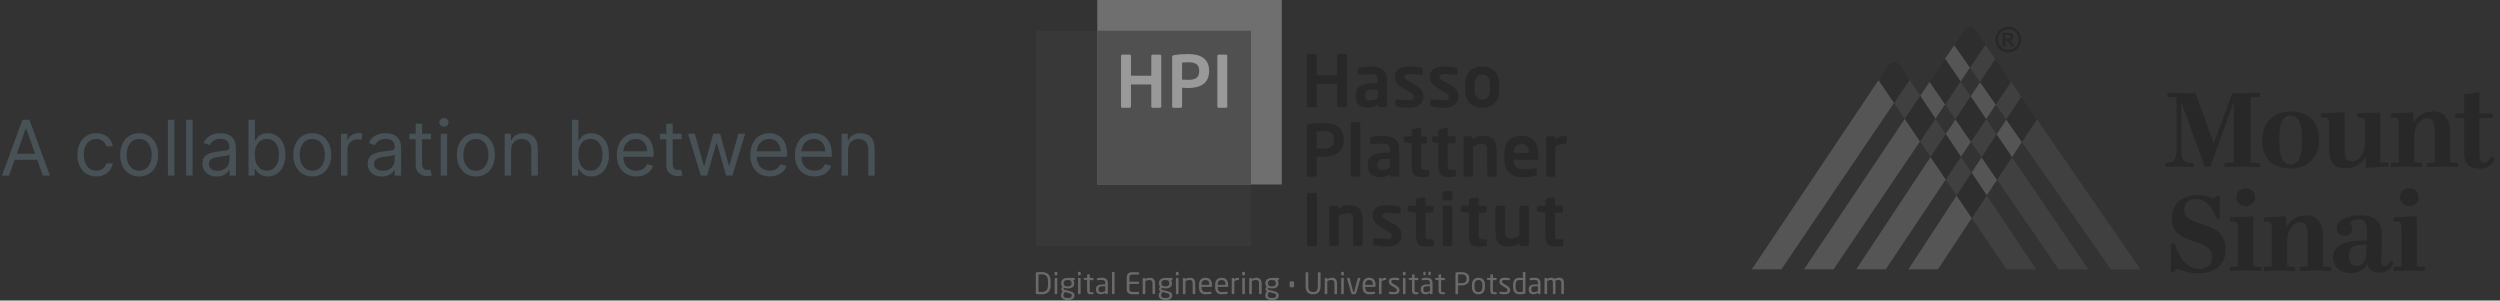 <svg width="391" height="47" viewBox="0 0 391 47" fill="none" xmlns="http://www.w3.org/2000/svg">
<rect x="0" y="0" width="391" height="47" fill="#333333" stroke="none"/>
<g clip-path="url(#clip0)">
<path d="M1.415 27.46L2.293 24.988H5.821L6.699 27.46H7.807L4.602 18.733H3.511L0.307 27.46H1.415ZM2.625 24.051L4.023 20.113H4.091L5.489 24.051H2.625ZM15.064 27.596C16.513 27.596 17.467 26.71 17.638 25.551H16.632C16.445 26.267 15.848 26.693 15.064 26.693C13.871 26.693 13.104 25.704 13.104 24.187C13.104 22.704 13.888 21.733 15.064 21.733C15.95 21.733 16.479 22.278 16.632 22.875H17.638C17.467 21.648 16.428 20.829 15.047 20.829C13.274 20.829 12.098 22.227 12.098 24.221C12.098 26.182 13.223 27.596 15.064 27.596ZM21.767 27.596C23.54 27.596 24.733 26.25 24.733 24.221C24.733 22.176 23.54 20.829 21.767 20.829C19.994 20.829 18.801 22.176 18.801 24.221C18.801 26.25 19.994 27.596 21.767 27.596ZM21.767 26.693C20.421 26.693 19.807 25.534 19.807 24.221C19.807 22.909 20.421 21.733 21.767 21.733C23.114 21.733 23.727 22.909 23.727 24.221C23.727 25.534 23.114 26.693 21.767 26.693ZM27.274 18.733H26.268V27.46H27.274V18.733ZM30.121 18.733H29.116V27.46H30.121V18.733ZM33.89 27.613C35.032 27.613 35.628 27 35.833 26.574H35.884V27.46H36.89V23.148C36.89 21.068 35.304 20.829 34.469 20.829C33.48 20.829 32.355 21.17 31.844 22.363L32.799 22.704C33.02 22.227 33.544 21.716 34.503 21.716C35.428 21.716 35.884 22.206 35.884 23.045V23.079C35.884 23.565 35.39 23.523 34.196 23.676C32.982 23.834 31.657 24.102 31.657 25.602C31.657 26.88 32.645 27.613 33.89 27.613ZM34.043 26.71C33.242 26.71 32.662 26.352 32.662 25.653C32.662 24.886 33.361 24.648 34.145 24.545C34.571 24.494 35.713 24.375 35.884 24.17V25.091C35.884 25.909 35.236 26.71 34.043 26.71ZM38.861 27.46H39.833V26.454H39.952C40.174 26.812 40.6 27.596 41.861 27.596C43.498 27.596 44.64 26.284 44.64 24.204C44.64 22.142 43.498 20.829 41.844 20.829C40.566 20.829 40.174 21.613 39.952 21.954H39.867V18.733H38.861V27.46ZM39.85 24.187C39.85 22.721 40.498 21.733 41.725 21.733C43.004 21.733 43.634 22.807 43.634 24.187C43.634 25.585 42.986 26.693 41.725 26.693C40.515 26.693 39.85 25.67 39.85 24.187ZM48.837 27.596C50.61 27.596 51.803 26.25 51.803 24.221C51.803 22.176 50.61 20.829 48.837 20.829C47.065 20.829 45.871 22.176 45.871 24.221C45.871 26.25 47.065 27.596 48.837 27.596ZM48.837 26.693C47.491 26.693 46.877 25.534 46.877 24.221C46.877 22.909 47.491 21.733 48.837 21.733C50.184 21.733 50.798 22.909 50.798 24.221C50.798 25.534 50.184 26.693 48.837 26.693ZM53.338 27.46H54.344V23.318C54.344 22.432 55.043 21.784 55.998 21.784C56.266 21.784 56.543 21.835 56.611 21.852V20.829C56.496 20.821 56.232 20.812 56.083 20.812C55.299 20.812 54.617 21.255 54.378 21.903H54.31V20.915H53.338V27.46ZM59.729 27.613C60.871 27.613 61.468 27 61.673 26.574H61.724V27.46H62.729V23.148C62.729 21.068 61.144 20.829 60.309 20.829C59.32 20.829 58.195 21.17 57.684 22.363L58.639 22.704C58.86 22.227 59.384 21.716 60.343 21.716C61.268 21.716 61.724 22.206 61.724 23.045V23.079C61.724 23.565 61.229 23.523 60.036 23.676C58.822 23.834 57.496 24.102 57.496 25.602C57.496 26.88 58.485 27.613 59.729 27.613ZM59.883 26.71C59.082 26.71 58.502 26.352 58.502 25.653C58.502 24.886 59.201 24.648 59.985 24.545C60.411 24.494 61.553 24.375 61.724 24.17V25.091C61.724 25.909 61.076 26.71 59.883 26.71ZM67.412 20.915H66.014V19.346H65.008V20.915H64.019V21.767H65.008V25.858C65.008 27 65.929 27.545 66.781 27.545C67.156 27.545 67.394 27.477 67.531 27.426L67.326 26.523C67.241 26.54 67.105 26.574 66.883 26.574C66.44 26.574 66.014 26.437 66.014 25.585V21.767H67.412V20.915ZM68.924 27.46H69.93V20.915H68.924V27.46ZM69.436 19.824C69.828 19.824 70.152 19.517 70.152 19.142C70.152 18.767 69.828 18.46 69.436 18.46C69.044 18.46 68.72 18.767 68.72 19.142C68.72 19.517 69.044 19.824 69.436 19.824ZM74.431 27.596C76.204 27.596 77.397 26.25 77.397 24.221C77.397 22.176 76.204 20.829 74.431 20.829C72.658 20.829 71.465 22.176 71.465 24.221C71.465 26.25 72.658 27.596 74.431 27.596ZM74.431 26.693C73.085 26.693 72.471 25.534 72.471 24.221C72.471 22.909 73.085 21.733 74.431 21.733C75.778 21.733 76.391 22.909 76.391 24.221C76.391 25.534 75.778 26.693 74.431 26.693ZM79.938 23.523C79.938 22.38 80.645 21.733 81.608 21.733C82.541 21.733 83.108 22.342 83.108 23.369V27.46H84.114V23.301C84.114 21.63 83.223 20.829 81.898 20.829C80.909 20.829 80.296 21.273 79.989 21.937H79.904V20.915H78.932V27.46H79.938V23.523ZM89.463 27.46H90.435V26.454H90.554C90.776 26.812 91.202 27.596 92.463 27.596C94.099 27.596 95.242 26.284 95.242 24.204C95.242 22.142 94.099 20.829 92.446 20.829C91.168 20.829 90.776 21.613 90.554 21.954H90.469V18.733H89.463V27.46ZM90.452 24.187C90.452 22.721 91.099 21.733 92.327 21.733C93.605 21.733 94.236 22.807 94.236 24.187C94.236 25.585 93.588 26.693 92.327 26.693C91.117 26.693 90.452 25.67 90.452 24.187ZM99.524 27.596C100.854 27.596 101.825 26.932 102.132 25.943L101.161 25.67C100.905 26.352 100.312 26.693 99.524 26.693C98.344 26.693 97.53 25.93 97.483 24.528H102.234V24.102C102.234 21.665 100.786 20.829 99.422 20.829C97.649 20.829 96.473 22.227 96.473 24.238C96.473 26.25 97.632 27.596 99.524 27.596ZM97.483 23.659C97.551 22.64 98.271 21.733 99.422 21.733C100.513 21.733 101.212 22.551 101.212 23.659H97.483ZM106.611 20.915H105.213V19.346H104.207V20.915H103.219V21.767H104.207V25.858C104.207 27 105.128 27.545 105.98 27.545C106.355 27.545 106.594 27.477 106.73 27.426L106.526 26.523C106.44 26.54 106.304 26.574 106.082 26.574C105.639 26.574 105.213 26.437 105.213 25.585V21.767H106.611V20.915ZM109.607 27.46H110.595L112.027 22.432H112.129L113.561 27.46H114.55L116.544 20.915H115.487L114.072 25.909H114.004L112.624 20.915H111.55L110.152 25.926H110.084L108.669 20.915H107.612L109.607 27.46ZM120.395 27.596C121.725 27.596 122.696 26.932 123.003 25.943L122.032 25.67C121.776 26.352 121.184 26.693 120.395 26.693C119.215 26.693 118.401 25.93 118.354 24.528H123.105V24.102C123.105 21.665 121.657 20.829 120.293 20.829C118.52 20.829 117.344 22.227 117.344 24.238C117.344 26.25 118.503 27.596 120.395 27.596ZM118.354 23.659C118.422 22.64 119.142 21.733 120.293 21.733C121.384 21.733 122.083 22.551 122.083 23.659H118.354ZM127.38 27.596C128.709 27.596 129.681 26.932 129.988 25.943L129.016 25.67C128.76 26.352 128.168 26.693 127.38 26.693C126.199 26.693 125.385 25.93 125.338 24.528H130.09V24.102C130.09 21.665 128.641 20.829 127.277 20.829C125.505 20.829 124.328 22.227 124.328 24.238C124.328 26.25 125.488 27.596 127.38 27.596ZM125.338 23.659C125.407 22.64 126.127 21.733 127.277 21.733C128.368 21.733 129.067 22.551 129.067 23.659H125.338ZM132.625 23.523C132.625 22.38 133.333 21.733 134.296 21.733C135.229 21.733 135.796 22.342 135.796 23.369V27.46H136.801V23.301C136.801 21.63 135.911 20.829 134.586 20.829C133.597 20.829 132.983 21.273 132.676 21.937H132.591V20.915H131.62V27.46H132.625V23.523Z" fill="#475156"/>
<g opacity="0.5">
<path d="M204.61 16.773H205.72C205.839 16.773 205.943 16.673 205.943 16.55V13.125H209.121V16.55C209.121 16.673 209.221 16.773 209.345 16.773H210.454C210.577 16.773 210.678 16.673 210.678 16.55V8.668C210.678 8.544 210.577 8.452 210.454 8.452H209.345C209.221 8.452 209.121 8.541 209.121 8.668V11.757H205.943V8.668C205.943 8.544 205.843 8.452 205.72 8.452H204.61C204.487 8.452 204.387 8.541 204.387 8.668V16.55C204.387 16.669 204.487 16.773 204.61 16.773ZM213.948 16.862C214.484 16.862 215.011 16.684 215.528 16.369V16.55C215.528 16.673 215.628 16.773 215.751 16.773H216.703C216.826 16.773 216.926 16.673 216.926 16.55V12.52C216.926 11.087 216.051 10.382 214.46 10.382C213.69 10.382 213.039 10.471 212.592 10.563C212.446 10.598 212.38 10.675 212.38 10.798V11.515C212.38 11.673 212.469 11.703 212.581 11.703H212.638C213.008 11.657 213.748 11.615 214.464 11.615C215.123 11.615 215.451 11.796 215.451 12.524V13.017H214.746C212.796 13.017 212.01 13.676 212.01 14.955V15.001C212.01 16.503 213.02 16.862 213.948 16.862ZM213.501 14.947C213.501 14.319 213.725 13.995 214.746 13.995H215.451V15.375C215.127 15.556 214.711 15.687 214.31 15.687C213.752 15.687 213.501 15.54 213.501 14.993V14.947ZM219.099 13.602L220.632 14.543C220.99 14.766 221.125 14.901 221.125 15.113C221.125 15.417 221.025 15.652 220.331 15.652C219.996 15.652 218.987 15.598 218.451 15.529H218.405C218.294 15.529 218.216 15.617 218.216 15.706V16.38C218.216 16.515 218.294 16.604 218.428 16.638C219.052 16.808 219.996 16.862 220.432 16.862C221.899 16.862 222.627 16.091 222.627 15.117C222.627 14.546 222.493 13.984 221.553 13.414L220.085 12.516C219.804 12.347 219.638 12.235 219.638 12.058C219.638 11.711 219.873 11.588 220.412 11.588C221.052 11.588 221.945 11.676 222.258 11.723H222.304C222.415 11.723 222.481 11.646 222.481 11.511V10.864C222.481 10.729 222.415 10.64 222.281 10.605C221.711 10.482 221.194 10.382 220.285 10.382C218.864 10.382 218.159 10.941 218.159 12.062C218.159 12.709 218.548 13.267 219.099 13.602ZM227.027 13.414L225.559 12.516C225.278 12.347 225.112 12.235 225.112 12.058C225.112 11.711 225.347 11.588 225.886 11.588C226.526 11.588 227.42 11.676 227.732 11.723H227.778C227.89 11.723 227.959 11.646 227.959 11.511V10.864C227.959 10.729 227.89 10.64 227.755 10.605C227.185 10.482 226.668 10.382 225.763 10.382C224.342 10.382 223.637 10.941 223.637 12.062C223.637 12.713 224.026 13.271 224.577 13.606L226.11 14.546C226.468 14.77 226.599 14.905 226.599 15.117C226.599 15.421 226.499 15.656 225.805 15.656C225.466 15.656 224.461 15.602 223.926 15.533H223.879C223.768 15.533 223.691 15.621 223.691 15.71V16.384C223.691 16.519 223.768 16.607 223.902 16.642C224.527 16.811 225.47 16.865 225.906 16.865C227.373 16.865 228.101 16.095 228.101 15.12C228.101 14.543 227.967 13.984 227.027 13.414ZM231.819 16.862C233.576 16.862 234.492 15.675 234.492 14.072V13.167C234.492 11.565 233.576 10.378 231.819 10.378C230.062 10.378 229.145 11.565 229.145 13.167V14.072C229.142 15.675 230.058 16.862 231.819 16.862ZM230.621 13.167C230.621 12.25 231.033 11.653 231.819 11.653C232.601 11.653 233.017 12.246 233.017 13.167V14.072C233.017 14.993 232.601 15.586 231.819 15.586C231.033 15.586 230.621 14.993 230.621 14.072V13.167ZM210.165 21.908V21.808C210.165 19.828 208.663 19.223 206.941 19.223C206.124 19.223 205.331 19.281 204.745 19.369C204.522 19.404 204.387 19.481 204.387 19.705V27.409C204.387 27.532 204.487 27.633 204.61 27.633H205.731C205.854 27.633 205.943 27.532 205.943 27.409V24.485C206.201 24.497 206.648 24.532 206.941 24.532C208.663 24.528 210.165 23.888 210.165 21.908ZM208.62 21.908C208.62 22.806 208.15 23.253 206.941 23.253C206.752 23.253 206.124 23.229 205.943 23.218V20.552C206.147 20.529 206.702 20.506 206.941 20.506C208.058 20.506 208.62 20.864 208.62 21.804V21.908ZM211.487 27.629H212.527C212.65 27.629 212.739 27.517 212.739 27.394V19.331C212.739 19.208 212.65 19.108 212.527 19.108H211.487C211.363 19.108 211.263 19.208 211.263 19.331V27.394C211.259 27.517 211.363 27.629 211.487 27.629ZM217.454 27.224V27.405C217.454 27.529 217.554 27.629 217.677 27.629H218.629C218.752 27.629 218.852 27.529 218.852 27.405V23.376C218.852 21.943 217.978 21.238 216.387 21.238C215.612 21.238 214.965 21.326 214.518 21.419C214.372 21.453 214.306 21.531 214.306 21.654V22.37C214.306 22.524 214.395 22.559 214.507 22.559H214.564C214.934 22.513 215.674 22.471 216.39 22.471C217.049 22.471 217.377 22.652 217.377 23.38V23.869H216.672C214.722 23.869 213.94 24.532 213.94 25.807V25.853C213.94 27.363 214.95 27.721 215.878 27.721C216.41 27.717 216.938 27.54 217.454 27.224ZM215.427 25.849V25.803C215.427 25.175 215.651 24.851 216.672 24.851H217.377V26.23C217.053 26.408 216.637 26.542 216.233 26.542C215.674 26.542 215.427 26.396 215.427 25.849ZM220.801 25.938C220.801 27.436 221.318 27.717 222.581 27.717C222.828 27.717 223.07 27.683 223.344 27.64C223.49 27.617 223.556 27.552 223.556 27.436V26.731C223.556 26.619 223.467 26.562 223.321 26.562H222.728C222.323 26.562 222.288 26.492 222.288 25.938V22.421H222.974C223.097 22.421 223.197 22.32 223.197 22.197V21.538C223.197 21.415 223.097 21.315 222.974 21.315H222.288V20.163C222.288 20.051 222.211 19.994 222.111 19.994H222.065L221.025 20.175C220.902 20.198 220.801 20.275 220.801 20.398V21.315H219.75C219.626 21.315 219.526 21.415 219.526 21.538V22.043C219.526 22.166 219.626 22.247 219.75 22.266L220.801 22.421V25.938ZM227.462 26.566H226.869C226.464 26.566 226.43 26.496 226.43 25.942V22.424H227.439C227.562 22.424 227.662 22.324 227.662 22.201V21.542C227.662 21.419 227.562 21.319 227.439 21.319H226.43V20.167C226.43 20.055 226.353 19.997 226.249 19.997H226.206L225.166 20.178C225.043 20.201 224.943 20.279 224.943 20.402V21.319H224.214C224.091 21.319 223.991 21.419 223.991 21.542V22.047C223.991 22.17 224.091 22.251 224.214 22.27L224.943 22.424V25.942C224.943 27.44 225.459 27.721 226.722 27.721C226.969 27.721 227.215 27.687 227.485 27.644C227.631 27.621 227.701 27.556 227.701 27.44V26.735C227.697 26.623 227.608 26.566 227.462 26.566ZM234.08 27.394V23.742C234.08 22.32 233.757 21.234 232.143 21.234C231.403 21.234 230.975 21.357 230.328 21.773V21.538C230.328 21.415 230.228 21.315 230.105 21.315H229.13C229.007 21.315 228.907 21.415 228.907 21.538V27.394C228.907 27.517 229.007 27.629 229.13 27.629H230.159C230.282 27.629 230.382 27.517 230.382 27.394V22.894C230.852 22.648 231.268 22.49 231.646 22.49C232.508 22.49 232.597 22.771 232.597 23.742V27.394C232.597 27.517 232.697 27.629 232.821 27.629H233.853C233.976 27.629 234.08 27.517 234.08 27.394ZM240.394 24.986C240.552 24.986 240.618 24.886 240.618 24.705V24.081C240.618 22.413 239.678 21.238 237.952 21.238C236.238 21.238 235.263 22.336 235.263 24.081V24.909C235.263 27.113 236.854 27.717 237.971 27.717C238.98 27.717 239.416 27.663 240.144 27.529C240.348 27.494 240.379 27.417 240.379 27.24V26.5C240.379 26.388 240.29 26.331 240.175 26.331H240.14C239.67 26.377 238.899 26.442 238.079 26.442C237.004 26.442 236.734 25.668 236.734 25.021V24.986H240.394ZM236.754 23.888C236.754 23.002 237.258 22.509 237.952 22.509C238.645 22.509 239.127 23.014 239.127 23.888V23.934H236.754V23.888ZM244.828 21.234C244.377 21.234 243.776 21.346 243.226 21.773V21.538C243.226 21.415 243.125 21.315 243.002 21.315H242.028C241.904 21.315 241.804 21.415 241.804 21.538V27.394C241.804 27.517 241.904 27.629 242.028 27.629H243.06C243.183 27.629 243.283 27.517 243.283 27.394V22.894C243.753 22.648 244.223 22.49 244.828 22.49C244.951 22.49 245.052 22.39 245.052 22.266V21.457C245.052 21.338 244.951 21.234 244.828 21.234ZM205.743 30.167H204.626C204.502 30.167 204.398 30.256 204.398 30.379V38.261C204.398 38.384 204.498 38.485 204.626 38.485H205.743C205.866 38.485 205.97 38.384 205.97 38.261V30.379C205.966 30.256 205.866 30.167 205.743 30.167ZM211.155 32.094C210.412 32.094 209.98 32.217 209.325 32.633V32.398C209.325 32.275 209.225 32.175 209.098 32.175H208.116C207.992 32.175 207.888 32.275 207.888 32.398V38.253C207.888 38.377 207.989 38.488 208.116 38.488H209.156C209.279 38.488 209.383 38.377 209.383 38.253V33.754C209.857 33.507 210.277 33.349 210.662 33.349C211.533 33.349 211.625 33.631 211.625 34.601V38.253C211.625 38.377 211.725 38.488 211.852 38.488H212.893C213.016 38.488 213.12 38.377 213.12 38.253V34.601C213.112 33.18 212.789 32.094 211.155 32.094ZM218.124 35.125L216.641 34.232C216.356 34.062 216.186 33.95 216.186 33.773C216.186 33.426 216.425 33.299 216.968 33.299C217.612 33.299 218.517 33.388 218.833 33.434H218.879C218.991 33.434 219.06 33.357 219.06 33.222V32.571C219.06 32.436 218.991 32.348 218.856 32.313C218.278 32.19 217.758 32.09 216.845 32.09C215.408 32.09 214.695 32.648 214.695 33.769C214.695 34.416 215.092 34.979 215.647 35.314L217.196 36.254C217.558 36.477 217.693 36.608 217.693 36.824C217.693 37.129 217.592 37.364 216.891 37.364C216.552 37.364 215.535 37.306 214.992 37.24H214.946C214.834 37.24 214.753 37.329 214.753 37.417V38.092C214.753 38.226 214.834 38.315 214.969 38.346C215.605 38.515 216.552 38.569 216.995 38.569C218.478 38.569 219.21 37.795 219.21 36.824C219.21 36.258 219.072 35.699 218.124 35.125ZM224.003 37.421H223.402C222.997 37.421 222.962 37.356 222.962 36.793V33.276H223.98C224.103 33.276 224.207 33.176 224.207 33.053V32.394C224.207 32.271 224.103 32.171 223.98 32.171H222.962V31.019C222.962 30.907 222.885 30.849 222.781 30.849H222.735L221.684 31.03C221.56 31.053 221.456 31.131 221.456 31.254V32.171H220.393C220.27 32.171 220.17 32.271 220.17 32.394V32.899C220.17 33.022 220.27 33.099 220.393 33.122L221.456 33.28V36.797C221.456 38.3 221.976 38.577 223.255 38.577C223.506 38.577 223.752 38.542 224.026 38.5C224.172 38.477 224.241 38.411 224.241 38.296V37.591C224.241 37.479 224.149 37.421 224.003 37.421ZM226.9 32.171H225.859C225.736 32.171 225.636 32.271 225.636 32.394V38.249C225.636 38.373 225.736 38.485 225.859 38.485H226.9C227.023 38.485 227.127 38.373 227.127 38.249V32.394C227.127 32.271 227.023 32.171 226.9 32.171ZM226.93 29.898H225.832C225.709 29.898 225.597 29.998 225.597 30.121V31.107C225.597 31.231 225.709 31.331 225.832 31.331H226.93C227.054 31.331 227.158 31.231 227.158 31.107V30.121C227.158 29.998 227.057 29.898 226.93 29.898ZM232.293 37.421H231.696C231.287 37.421 231.257 37.356 231.257 36.793V33.276H232.274C232.397 33.276 232.501 33.176 232.501 33.053V32.394C232.501 32.271 232.401 32.171 232.274 32.171H231.257V31.019C231.257 30.907 231.176 30.849 231.075 30.849H231.029L229.978 31.03C229.85 31.053 229.75 31.131 229.75 31.254V32.171H228.687C228.564 32.171 228.46 32.271 228.46 32.394V32.899C228.46 33.022 228.56 33.099 228.687 33.122L229.75 33.28V36.797C229.75 38.3 230.27 38.577 231.549 38.577C231.8 38.577 232.046 38.542 232.32 38.5C232.466 38.477 232.532 38.411 232.532 38.296V37.591C232.528 37.479 232.439 37.421 232.293 37.421ZM238.884 32.171H237.844C237.721 32.171 237.617 32.282 237.617 32.406V36.886C237.301 37.055 236.758 37.333 236.342 37.333C235.991 37.333 235.798 37.263 235.64 37.132C235.425 36.94 235.378 36.616 235.378 36.058V32.406C235.378 32.282 235.278 32.171 235.155 32.171H234.115C233.992 32.171 233.888 32.282 233.888 32.406V36.058C233.888 36.986 234.038 37.679 234.454 38.096C234.781 38.419 235.282 38.565 235.845 38.565C236.569 38.565 237.031 38.384 237.62 38.007V38.261C237.62 38.384 237.721 38.485 237.848 38.485H238.888C239.011 38.485 239.111 38.384 239.111 38.261V32.406C239.111 32.282 239.011 32.171 238.884 32.171ZM244.246 37.421H243.645C243.241 37.421 243.206 37.356 243.206 36.793V33.276H244.223C244.347 33.276 244.447 33.176 244.447 33.053V32.394C244.447 32.271 244.347 32.171 244.223 32.171H243.206V31.019C243.206 30.907 243.125 30.849 243.025 30.849H242.979L241.927 31.03C241.804 31.053 241.7 31.131 241.7 31.254V32.171H240.637C240.514 32.171 240.41 32.271 240.41 32.394V32.899C240.41 33.022 240.51 33.099 240.637 33.122L241.7 33.28V36.797C241.7 38.3 242.22 38.577 243.499 38.577C243.75 38.577 243.996 38.542 244.27 38.5C244.416 38.477 244.485 38.411 244.485 38.296V37.591C244.481 37.479 244.393 37.421 244.246 37.421Z" fill="#1D1D1D"/>
<path d="M195.661 4.808H162V38.469H195.661V4.808Z" fill="#3E3E3E"/>
<path d="M200.469 0H171.615V28.854H200.469V0Z" fill="#ACACAC"/>
<path d="M195.661 4.808H171.619V28.85H195.661V4.808Z" fill="#6E6E6E"/>
<path d="M181.396 8.544H180.287C180.164 8.544 180.063 8.633 180.063 8.756V11.846H176.885V8.756C176.885 8.633 176.785 8.544 176.662 8.544H175.552C175.429 8.544 175.329 8.633 175.329 8.756V16.638C175.329 16.761 175.429 16.861 175.552 16.861H176.662C176.785 16.861 176.885 16.761 176.885 16.638V13.213H180.063V16.638C180.063 16.761 180.164 16.861 180.287 16.861H181.396C181.52 16.861 181.62 16.761 181.62 16.638V8.756C181.62 8.633 181.52 8.544 181.396 8.544ZM185.873 8.456C185.056 8.456 184.262 8.509 183.677 8.602C183.453 8.637 183.322 8.714 183.322 8.941V16.642C183.322 16.765 183.423 16.865 183.546 16.865H184.663C184.786 16.865 184.879 16.765 184.879 16.642V13.722C185.133 13.729 185.584 13.764 185.877 13.764C187.602 13.764 189.101 13.124 189.101 11.145V11.044C189.097 9.06 187.599 8.456 185.873 8.456ZM187.552 11.141C187.552 12.038 187.082 12.485 185.873 12.485C185.684 12.485 185.056 12.462 184.875 12.45V9.785C185.075 9.761 185.638 9.738 185.873 9.738C186.99 9.738 187.552 10.097 187.552 11.037V11.141ZM191.724 8.544H190.615C190.492 8.544 190.391 8.633 190.391 8.756V16.638C190.391 16.761 190.492 16.861 190.615 16.861H191.724C191.848 16.861 191.948 16.761 191.948 16.638V8.756C191.948 8.633 191.848 8.544 191.724 8.544Z" fill="white"/>
<path d="M164.324 44.6V43.979C164.324 42.986 163.782 42.552 162.932 42.552C162.585 42.552 162.23 42.577 162.097 42.599C162.036 42.609 162 42.649 162 42.713V45.869C162 45.937 162.036 45.973 162.097 45.984C162.23 46.005 162.585 46.031 162.932 46.031C163.782 46.031 164.324 45.586 164.324 44.6ZM163.904 44.6C163.904 45.428 163.481 45.672 162.929 45.672C162.714 45.672 162.567 45.672 162.42 45.661V42.921C162.57 42.91 162.714 42.907 162.929 42.907C163.481 42.907 163.904 43.147 163.904 43.979V44.6ZM165.364 42.975V42.609C165.364 42.559 165.321 42.516 165.271 42.516H165.038C164.987 42.516 164.944 42.559 164.944 42.609V42.975C164.944 43.025 164.987 43.065 165.038 43.065H165.271C165.321 43.065 165.364 43.025 165.364 42.975ZM165.353 45.905V43.563C165.353 43.513 165.314 43.47 165.26 43.47H165.041C164.991 43.47 164.952 43.513 164.952 43.563V45.905C164.952 45.955 164.991 45.998 165.041 45.998H165.26C165.314 45.998 165.353 45.955 165.353 45.905ZM168.09 43.692V43.574C168.09 43.52 168.039 43.474 167.986 43.474H166.981C166.192 43.474 165.963 43.879 165.963 44.288V44.324C165.963 44.56 166.031 44.725 166.175 44.858C166.045 44.93 165.988 45.062 165.988 45.188V45.191C165.988 45.335 166.053 45.486 166.2 45.55L166.232 45.564C166.081 45.679 165.945 45.891 165.945 46.149V46.188C165.945 46.637 166.275 46.92 167.003 46.92C167.756 46.92 168.05 46.647 168.05 46.206V46.17C168.05 45.736 167.62 45.611 167.168 45.496L166.483 45.321C166.375 45.292 166.339 45.252 166.339 45.173C166.339 45.105 166.375 45.055 166.454 45.016C166.587 45.073 166.745 45.109 166.989 45.109C167.695 45.109 168.007 44.829 168.007 44.324V44.288C168.007 44.04 167.932 43.9 167.849 43.814L168.014 43.782C168.057 43.771 168.09 43.75 168.09 43.692ZM167.598 44.32C167.598 44.596 167.473 44.79 166.978 44.79C166.451 44.79 166.357 44.524 166.357 44.32V44.284C166.357 44.026 166.461 43.793 166.978 43.793C167.473 43.793 167.598 44.008 167.598 44.284V44.32ZM167.634 46.206C167.634 46.461 167.516 46.608 166.992 46.608C166.483 46.608 166.329 46.447 166.329 46.188V46.149C166.329 45.909 166.422 45.794 166.555 45.679L167.075 45.812C167.487 45.916 167.634 45.991 167.634 46.17V46.206ZM169.018 42.975V42.609C169.018 42.559 168.975 42.516 168.925 42.516H168.692C168.642 42.516 168.599 42.559 168.599 42.609V42.975C168.599 43.025 168.638 43.065 168.692 43.065H168.925C168.975 43.065 169.018 43.025 169.018 42.975ZM169.008 45.905V43.563C169.008 43.513 168.965 43.47 168.914 43.47H168.696C168.646 43.47 168.606 43.513 168.606 43.563V45.905C168.606 45.955 168.649 45.998 168.696 45.998H168.914C168.965 45.998 169.008 45.955 169.008 45.905ZM171.034 45.93V45.769C171.034 45.722 171.002 45.704 170.937 45.704H170.679C170.496 45.704 170.431 45.668 170.431 45.414V43.811H170.926C170.977 43.811 171.02 43.771 171.02 43.721V43.563C171.02 43.513 170.977 43.47 170.926 43.47H170.431V42.968C170.431 42.921 170.399 42.889 170.363 42.889H170.349L170.109 42.925C170.059 42.936 170.026 42.971 170.026 43.018V43.466H169.582C169.531 43.466 169.492 43.499 169.492 43.549V43.674C169.492 43.725 169.528 43.753 169.582 43.757L170.026 43.807V45.41C170.026 45.916 170.227 46.027 170.65 46.027C170.736 46.027 170.858 46.016 170.948 46.005C171.009 45.998 171.034 45.97 171.034 45.93ZM173.265 45.905V44.302C173.265 43.76 173.006 43.438 172.368 43.438C172.056 43.438 171.845 43.466 171.658 43.499C171.593 43.509 171.561 43.535 171.561 43.585V43.746C171.561 43.807 171.604 43.818 171.644 43.818H171.665C171.848 43.8 172.07 43.782 172.368 43.782C172.727 43.782 172.859 43.915 172.859 44.302V44.485H172.519C171.701 44.485 171.411 44.732 171.411 45.227V45.281C171.411 45.855 171.769 46.027 172.16 46.027C172.418 46.027 172.648 45.93 172.867 45.801V45.901C172.867 45.952 172.91 45.995 172.96 45.995H173.171C173.222 45.998 173.265 45.955 173.265 45.905ZM172.859 45.514C172.641 45.633 172.451 45.697 172.239 45.697C171.974 45.697 171.816 45.611 171.816 45.278V45.224C171.816 44.897 171.963 44.772 172.519 44.772H172.859V45.514ZM174.323 45.905V42.631C174.323 42.581 174.287 42.545 174.24 42.545H174C173.95 42.545 173.917 42.584 173.917 42.631V45.905C173.917 45.955 173.953 45.998 174 45.998H174.24C174.294 45.998 174.323 45.952 174.323 45.905ZM178.142 45.944V45.711C178.142 45.679 178.124 45.658 178.092 45.658H177.206C176.718 45.658 176.639 45.529 176.639 45.181V44.41H178.049C178.099 44.41 178.142 44.37 178.142 44.32V44.144C178.142 44.094 178.103 44.054 178.049 44.054H176.639V43.416C176.639 43.068 176.718 42.939 177.206 42.939H178.092C178.124 42.939 178.142 42.918 178.142 42.885V42.656C178.142 42.627 178.124 42.595 178.095 42.591C177.902 42.573 177.471 42.563 177.199 42.563C176.557 42.563 176.22 42.806 176.22 43.416V45.184C176.22 45.794 176.553 46.038 177.199 46.038C177.471 46.038 177.92 46.034 178.095 46.016C178.124 46.002 178.142 45.97 178.142 45.944ZM180.653 45.905V44.395C180.653 43.785 180.405 43.441 179.853 43.441C179.58 43.441 179.376 43.509 179.121 43.653V43.563C179.121 43.513 179.085 43.47 179.035 43.47H178.806C178.755 43.47 178.72 43.513 178.72 43.563V45.905C178.72 45.955 178.763 45.998 178.806 45.998H179.032C179.082 45.998 179.125 45.952 179.125 45.905V43.965C179.336 43.861 179.552 43.785 179.745 43.785C180.093 43.785 180.251 43.929 180.251 44.392V45.901C180.251 45.952 180.294 45.995 180.344 45.995H180.563C180.613 45.998 180.653 45.955 180.653 45.905ZM183.378 43.692V43.574C183.378 43.52 183.328 43.474 183.274 43.474H182.266C181.477 43.474 181.248 43.879 181.248 44.288V44.324C181.248 44.56 181.316 44.725 181.459 44.858C181.33 44.93 181.269 45.062 181.269 45.188V45.191C181.269 45.335 181.334 45.486 181.481 45.55L181.513 45.564C181.363 45.679 181.226 45.891 181.226 46.149V46.188C181.226 46.637 181.556 46.92 182.284 46.92C183.037 46.92 183.332 46.647 183.332 46.206V46.17C183.332 45.736 182.901 45.611 182.449 45.496L181.764 45.321C181.66 45.292 181.621 45.252 181.621 45.173C181.621 45.105 181.657 45.055 181.736 45.016C181.868 45.073 182.026 45.109 182.27 45.109C182.98 45.109 183.289 44.829 183.289 44.324V44.288C183.289 44.04 183.217 43.9 183.131 43.814L183.296 43.782C183.346 43.771 183.378 43.75 183.378 43.692ZM182.887 44.32C182.887 44.596 182.761 44.79 182.266 44.79C181.739 44.79 181.646 44.524 181.646 44.32V44.284C181.646 44.026 181.75 43.793 182.266 43.793C182.761 43.793 182.887 44.008 182.887 44.284V44.32ZM182.923 46.206C182.923 46.461 182.804 46.608 182.281 46.608C181.771 46.608 181.617 46.447 181.617 46.188V46.149C181.617 45.909 181.711 45.794 181.843 45.679L182.363 45.812C182.776 45.916 182.923 45.991 182.923 46.17V46.206ZM184.329 42.975V42.609C184.329 42.559 184.286 42.516 184.235 42.516H184.002C183.952 42.516 183.909 42.559 183.909 42.609V42.975C183.909 43.025 183.952 43.065 184.002 43.065H184.235C184.286 43.065 184.329 43.025 184.329 42.975ZM184.318 45.905V43.563C184.318 43.513 184.278 43.47 184.225 43.47H184.002C183.952 43.47 183.913 43.513 183.913 43.563V45.905C183.913 45.955 183.952 45.998 184.002 45.998H184.225C184.278 45.998 184.318 45.955 184.318 45.905ZM186.936 45.905V44.395C186.936 43.785 186.688 43.441 186.136 43.441C185.864 43.441 185.659 43.509 185.404 43.653V43.563C185.404 43.513 185.369 43.47 185.318 43.47H185.089C185.039 43.47 185.003 43.513 185.003 43.563V45.905C185.003 45.955 185.046 45.998 185.089 45.998H185.315C185.365 45.998 185.408 45.952 185.408 45.905V43.965C185.62 43.861 185.835 43.785 186.028 43.785C186.38 43.785 186.534 43.929 186.534 44.392V45.901C186.534 45.952 186.574 45.995 186.627 45.995H186.846C186.896 45.998 186.936 45.955 186.936 45.905ZM189.543 44.761V44.514C189.543 43.861 189.202 43.438 188.532 43.438C187.875 43.438 187.513 43.854 187.513 44.514V44.926C187.513 45.783 188.026 46.031 188.557 46.031C188.865 46.031 189.116 46.002 189.378 45.952C189.45 45.937 189.471 45.905 189.471 45.848V45.69C189.471 45.643 189.435 45.625 189.396 45.625H189.375C189.163 45.658 188.822 45.675 188.557 45.675C188.134 45.675 187.918 45.475 187.918 44.926V44.861H189.457C189.511 44.861 189.543 44.822 189.543 44.761ZM189.134 44.557H187.915V44.514C187.915 44.019 188.137 43.793 188.532 43.793C188.937 43.793 189.134 43.997 189.134 44.514V44.557ZM192.079 44.761V44.514C192.079 43.861 191.738 43.438 191.067 43.438C190.411 43.438 190.049 43.854 190.049 44.514V44.926C190.049 45.783 190.562 46.031 191.092 46.031C191.401 46.031 191.652 46.002 191.914 45.952C191.985 45.937 192.007 45.905 192.007 45.848V45.69C192.007 45.643 191.971 45.625 191.932 45.625H191.91C191.698 45.658 191.358 45.675 191.092 45.675C190.669 45.675 190.454 45.475 190.454 44.926V44.861H191.993C192.046 44.861 192.079 44.822 192.079 44.761ZM191.67 44.557H190.45V44.514C190.45 44.019 190.673 43.793 191.067 43.793C191.473 43.793 191.67 43.997 191.67 44.514V44.557ZM193.779 43.71V43.524C193.779 43.47 193.746 43.441 193.682 43.441C193.474 43.441 193.262 43.502 193.033 43.66V43.563C193.033 43.513 192.997 43.47 192.947 43.47H192.731C192.681 43.47 192.645 43.513 192.645 43.563V45.905C192.645 45.955 192.685 45.998 192.731 45.998H192.957C193.007 45.998 193.047 45.952 193.047 45.905V43.979C193.276 43.843 193.47 43.785 193.682 43.785C193.746 43.785 193.779 43.76 193.779 43.71ZM194.707 42.975V42.609C194.707 42.559 194.664 42.516 194.614 42.516H194.381C194.331 42.516 194.291 42.559 194.291 42.609V42.975C194.291 43.025 194.334 43.065 194.381 43.065H194.614C194.664 43.065 194.707 43.025 194.707 42.975ZM194.697 45.905V43.563C194.697 43.513 194.657 43.47 194.603 43.47H194.385C194.334 43.47 194.295 43.513 194.295 43.563V45.905C194.295 45.955 194.334 45.998 194.385 45.998H194.603C194.657 45.998 194.697 45.955 194.697 45.905ZM197.315 45.905V44.395C197.315 43.785 197.067 43.441 196.515 43.441C196.246 43.441 196.038 43.509 195.783 43.653V43.563C195.783 43.513 195.747 43.47 195.697 43.47H195.468C195.418 43.47 195.378 43.513 195.378 43.563V45.905C195.378 45.955 195.421 45.998 195.468 45.998H195.694C195.744 45.998 195.787 45.952 195.787 45.905V43.965C195.998 43.861 196.214 43.785 196.407 43.785C196.755 43.785 196.913 43.929 196.913 44.392V45.901C196.913 45.952 196.956 45.995 197.006 45.995H197.225C197.275 45.998 197.315 45.955 197.315 45.905ZM200.04 43.692V43.574C200.04 43.52 199.99 43.474 199.936 43.474H198.929C198.14 43.474 197.91 43.879 197.91 44.288V44.324C197.91 44.56 197.978 44.725 198.122 44.858C197.993 44.93 197.932 45.062 197.932 45.188V45.191C197.932 45.335 197.996 45.486 198.143 45.55L198.175 45.564C198.025 45.679 197.885 45.891 197.885 46.149V46.188C197.885 46.637 198.215 46.92 198.943 46.92C199.696 46.92 199.99 46.647 199.99 46.206V46.17C199.99 45.736 199.556 45.611 199.108 45.496L198.423 45.321C198.319 45.292 198.279 45.252 198.279 45.173C198.279 45.105 198.315 45.055 198.394 45.016C198.527 45.073 198.685 45.109 198.929 45.109C199.635 45.109 199.947 44.829 199.947 44.324V44.288C199.947 44.04 199.872 43.9 199.789 43.814L199.954 43.782C200.008 43.771 200.04 43.75 200.04 43.692ZM199.549 44.32C199.549 44.596 199.423 44.79 198.929 44.79C198.401 44.79 198.308 44.524 198.308 44.32V44.284C198.308 44.026 198.412 43.793 198.929 43.793C199.423 43.793 199.549 44.008 199.549 44.284V44.32ZM199.585 46.206C199.585 46.461 199.466 46.608 198.939 46.608C198.43 46.608 198.276 46.447 198.276 46.188V46.149C198.276 45.909 198.369 45.794 198.502 45.679L199.022 45.812C199.434 45.916 199.581 45.991 199.581 46.17V46.206H199.585ZM202.389 44.775C202.389 44.858 202.321 44.926 202.239 44.926H201.851C201.769 44.926 201.701 44.858 201.701 44.775V44.162C201.701 44.08 201.769 44.008 201.851 44.008H202.239C202.321 44.008 202.389 44.076 202.389 44.162V44.775ZM206.535 44.757V42.67C206.535 42.62 206.496 42.584 206.449 42.584H206.202C206.151 42.584 206.116 42.627 206.116 42.67V44.757C206.116 45.356 205.933 45.672 205.366 45.672C204.799 45.672 204.616 45.349 204.616 44.757V42.67C204.616 42.62 204.577 42.584 204.53 42.584H204.283C204.233 42.584 204.197 42.627 204.197 42.67V44.757C204.197 45.636 204.627 46.031 205.366 46.031C206.108 46.031 206.535 45.636 206.535 44.757ZM209.114 45.905V44.392C209.114 43.782 208.866 43.438 208.318 43.438C208.049 43.438 207.841 43.506 207.59 43.649V43.563C207.59 43.513 207.554 43.47 207.503 43.47H207.274C207.224 43.47 207.188 43.513 207.188 43.563V45.905C207.188 45.955 207.227 45.998 207.274 45.998H207.496C207.547 45.998 207.59 45.952 207.59 45.905V43.965C207.801 43.861 208.016 43.785 208.206 43.785C208.554 43.785 208.708 43.929 208.708 44.392V45.905C208.708 45.955 208.748 45.998 208.798 45.998H209.017C209.074 45.998 209.114 45.955 209.114 45.905ZM210.175 42.975V42.609C210.175 42.559 210.136 42.52 210.086 42.52H209.853C209.802 42.52 209.759 42.559 209.759 42.609V42.975C209.759 43.025 209.802 43.065 209.853 43.065H210.086C210.136 43.065 210.175 43.025 210.175 42.975ZM210.168 45.905V43.563C210.168 43.513 210.129 43.47 210.075 43.47H209.856C209.806 43.47 209.763 43.513 209.763 43.563V45.905C209.763 45.955 209.806 45.998 209.856 45.998H210.075C210.129 45.998 210.168 45.955 210.168 45.905ZM212.75 43.549C212.75 43.502 212.722 43.47 212.679 43.47H212.428C212.392 43.47 212.359 43.499 212.341 43.56L211.814 45.561C211.786 45.672 211.76 45.694 211.717 45.694C211.671 45.694 211.649 45.672 211.621 45.561L211.093 43.56C211.075 43.499 211.043 43.47 211.007 43.47H210.756C210.71 43.47 210.685 43.502 210.685 43.549C210.685 43.56 210.685 43.567 210.688 43.581L211.305 45.769C211.366 45.977 211.52 46.031 211.717 46.031C211.915 46.031 212.069 45.977 212.13 45.769L212.747 43.581C212.75 43.567 212.75 43.56 212.75 43.549ZM215.132 44.761V44.514C215.132 43.861 214.794 43.438 214.127 43.438C213.475 43.438 213.112 43.857 213.112 44.514V44.926C213.112 45.783 213.625 46.031 214.153 46.031C214.457 46.031 214.712 46.002 214.97 45.952C215.042 45.937 215.063 45.905 215.063 45.848V45.69C215.063 45.643 215.028 45.625 214.992 45.625H214.97C214.759 45.658 214.422 45.675 214.156 45.675C213.733 45.675 213.521 45.475 213.521 44.926V44.861H215.053C215.099 44.861 215.132 44.822 215.132 44.761ZM214.726 44.557H213.514V44.514C213.514 44.019 213.733 43.793 214.127 43.793C214.529 43.793 214.726 43.994 214.726 44.514V44.557ZM216.799 43.71V43.524C216.799 43.466 216.767 43.441 216.702 43.441C216.498 43.441 216.286 43.502 216.057 43.66V43.563C216.057 43.513 216.021 43.47 215.971 43.47H215.756C215.705 43.47 215.67 43.513 215.67 43.563V45.905C215.67 45.955 215.713 45.998 215.756 45.998H215.978C216.028 45.998 216.071 45.952 216.071 45.905V43.979C216.301 43.843 216.491 43.785 216.702 43.785C216.767 43.785 216.799 43.76 216.799 43.71ZM218.876 45.364C218.876 45.091 218.754 44.894 218.374 44.671L217.922 44.399C217.71 44.273 217.606 44.187 217.606 44.051C217.606 43.818 217.775 43.785 218.033 43.785C218.288 43.785 218.582 43.807 218.739 43.821H218.754C218.8 43.821 218.833 43.8 218.833 43.742V43.592C218.833 43.542 218.804 43.509 218.747 43.499C218.531 43.463 218.291 43.438 218.033 43.438C217.563 43.438 217.205 43.57 217.205 44.047C217.205 44.338 217.391 44.535 217.671 44.704L218.133 44.98C218.395 45.134 218.478 45.224 218.478 45.36C218.478 45.607 218.32 45.686 218.026 45.686C217.861 45.686 217.527 45.665 217.309 45.636H217.291C217.244 45.636 217.208 45.665 217.208 45.704V45.866C217.208 45.916 217.244 45.944 217.305 45.955C217.527 46.009 217.857 46.023 218.026 46.023C218.535 46.031 218.876 45.833 218.876 45.364ZM219.83 42.975V42.609C219.83 42.559 219.787 42.52 219.74 42.52H219.507C219.457 42.52 219.414 42.559 219.414 42.609V42.975C219.414 43.025 219.457 43.065 219.507 43.065H219.74C219.787 43.065 219.83 43.025 219.83 42.975ZM219.819 45.905V43.563C219.819 43.513 219.776 43.47 219.729 43.47H219.511C219.46 43.47 219.421 43.513 219.421 43.563V45.905C219.421 45.955 219.46 45.998 219.511 45.998H219.729C219.78 45.998 219.819 45.955 219.819 45.905ZM221.838 45.93V45.769C221.838 45.722 221.806 45.704 221.741 45.704H221.487C221.304 45.704 221.239 45.668 221.239 45.414V43.811H221.734C221.784 43.811 221.824 43.768 221.824 43.721V43.563C221.824 43.513 221.781 43.47 221.734 43.47H221.239V42.968C221.239 42.921 221.207 42.889 221.171 42.889H221.157L220.92 42.925C220.87 42.936 220.837 42.971 220.837 43.018V43.466H220.393C220.343 43.466 220.307 43.499 220.307 43.549V43.674C220.307 43.725 220.343 43.753 220.393 43.757L220.837 43.807V45.41C220.837 45.916 221.038 46.027 221.458 46.027C221.544 46.027 221.662 46.016 221.756 46.005C221.813 45.998 221.838 45.97 221.838 45.93ZM224.054 45.905V44.302C224.054 43.76 223.8 43.438 223.165 43.438C222.853 43.438 222.641 43.466 222.455 43.499C222.39 43.509 222.358 43.535 222.358 43.585V43.746C222.358 43.807 222.398 43.818 222.441 43.818H222.462C222.645 43.8 222.864 43.782 223.161 43.782C223.516 43.782 223.649 43.915 223.649 44.302V44.485H223.312C222.498 44.485 222.211 44.732 222.211 45.227V45.281C222.211 45.855 222.566 46.027 222.957 46.027C223.212 46.027 223.441 45.93 223.66 45.801V45.901C223.66 45.952 223.699 45.995 223.753 45.995H223.965C224.015 45.998 224.054 45.955 224.054 45.905ZM223.653 45.514C223.434 45.633 223.247 45.697 223.036 45.697C222.771 45.697 222.616 45.611 222.616 45.278V45.224C222.616 44.897 222.763 44.772 223.316 44.772H223.653V45.514ZM223.768 42.964V42.591C223.768 42.545 223.721 42.502 223.674 42.502H223.495C223.448 42.502 223.405 42.548 223.405 42.591V42.964C223.405 43.014 223.452 43.05 223.495 43.05H223.674C223.721 43.054 223.768 43.014 223.768 42.964ZM222.968 42.964V42.591C222.968 42.545 222.921 42.502 222.878 42.502H222.699C222.652 42.502 222.609 42.548 222.609 42.591V42.964C222.609 43.014 222.656 43.05 222.699 43.05H222.878C222.921 43.054 222.968 43.014 222.968 42.964ZM225.991 45.93V45.769C225.991 45.722 225.959 45.704 225.894 45.704H225.636C225.453 45.704 225.389 45.668 225.389 45.414V43.811H225.88C225.93 43.811 225.973 43.768 225.973 43.721V43.563C225.973 43.513 225.934 43.47 225.88 43.47H225.389V42.968C225.389 42.921 225.356 42.889 225.32 42.889H225.306L225.069 42.925C225.019 42.936 224.987 42.971 224.987 43.018V43.466H224.542C224.492 43.466 224.456 43.499 224.456 43.549V43.674C224.456 43.725 224.492 43.753 224.542 43.757L224.987 43.807V45.41C224.987 45.916 225.188 46.027 225.607 46.027C225.693 46.027 225.812 46.016 225.905 46.005C225.97 45.998 225.991 45.97 225.991 45.93ZM229.785 43.61V43.552C229.785 42.81 229.247 42.555 228.505 42.555C228.24 42.555 227.942 42.57 227.745 42.591C227.677 42.602 227.634 42.642 227.634 42.706V45.909C227.634 45.959 227.669 46.002 227.716 46.002H227.964C228.014 46.002 228.046 45.955 228.046 45.909V44.618C228.164 44.628 228.358 44.639 228.501 44.639C229.247 44.639 229.785 44.377 229.785 43.61ZM229.369 43.61C229.369 44.09 229.129 44.291 228.505 44.291C228.387 44.291 228.154 44.277 228.05 44.273V42.925C228.157 42.914 228.365 42.907 228.505 42.907C229.097 42.907 229.369 43.086 229.369 43.549V43.61ZM232.246 44.908V44.56C232.246 43.886 231.898 43.441 231.227 43.441C230.556 43.441 230.212 43.886 230.212 44.56V44.908C230.212 45.586 230.556 46.031 231.227 46.031C231.898 46.031 232.246 45.586 232.246 44.908ZM231.844 44.908C231.844 45.382 231.65 45.675 231.227 45.675C230.797 45.675 230.614 45.378 230.614 44.908V44.56C230.614 44.087 230.8 43.793 231.227 43.793C231.657 43.793 231.844 44.09 231.844 44.56V44.908ZM234.089 45.93V45.769C234.089 45.722 234.057 45.704 233.992 45.704H233.734C233.551 45.704 233.486 45.668 233.486 45.414V43.811H233.978C234.028 43.811 234.071 43.768 234.071 43.721V43.563C234.071 43.513 234.028 43.47 233.978 43.47H233.486V42.968C233.486 42.921 233.454 42.889 233.418 42.889H233.404L233.167 42.925C233.117 42.936 233.085 42.971 233.085 43.018V43.466H232.64C232.59 43.466 232.554 43.499 232.554 43.549V43.674C232.554 43.725 232.59 43.753 232.64 43.757L233.085 43.807V45.41C233.085 45.916 233.286 46.027 233.705 46.027C233.791 46.027 233.91 46.016 234.003 46.005C234.064 45.998 234.089 45.97 234.089 45.93ZM236.18 45.364C236.18 45.091 236.054 44.894 235.678 44.671L235.226 44.399C235.014 44.273 234.91 44.187 234.91 44.051C234.91 43.818 235.079 43.785 235.337 43.785C235.592 43.785 235.886 43.807 236.044 43.821H236.058C236.105 43.821 236.137 43.8 236.137 43.742V43.592C236.137 43.542 236.108 43.509 236.051 43.499C235.836 43.463 235.595 43.438 235.337 43.438C234.867 43.438 234.509 43.57 234.509 44.047C234.509 44.338 234.695 44.535 234.975 44.704L235.434 44.98C235.696 45.134 235.778 45.224 235.778 45.36C235.778 45.607 235.624 45.686 235.326 45.686C235.161 45.686 234.828 45.665 234.609 45.636H234.591C234.544 45.636 234.509 45.665 234.509 45.704V45.866C234.509 45.916 234.544 45.944 234.605 45.955C234.828 46.009 235.158 46.023 235.326 46.023C235.836 46.031 236.18 45.833 236.18 45.364ZM238.576 45.848V42.631C238.576 42.581 238.54 42.545 238.493 42.545H238.26C238.21 42.545 238.174 42.584 238.174 42.631V43.484C237.995 43.452 237.779 43.438 237.639 43.438C236.972 43.438 236.642 43.843 236.642 44.564V44.894C236.642 45.582 236.958 46.027 237.639 46.027C237.919 46.027 238.199 46.005 238.479 45.948C238.561 45.937 238.576 45.905 238.576 45.848ZM238.174 45.647C238.02 45.661 237.794 45.675 237.639 45.675C237.188 45.675 237.044 45.396 237.044 44.894V44.564C237.044 44.072 237.191 43.793 237.639 43.793C237.787 43.793 238.023 43.796 238.174 43.825V45.647ZM240.932 45.905V44.302C240.932 43.76 240.677 43.438 240.042 43.438C239.73 43.438 239.519 43.466 239.332 43.499C239.268 43.509 239.235 43.535 239.235 43.585V43.746C239.235 43.807 239.275 43.818 239.318 43.818H239.339C239.522 43.8 239.741 43.782 240.039 43.782C240.394 43.782 240.53 43.915 240.53 44.302V44.485H240.189C239.375 44.485 239.088 44.732 239.088 45.227V45.281C239.088 45.855 239.443 46.027 239.834 46.027C240.093 46.027 240.318 45.93 240.537 45.801V45.901C240.537 45.952 240.58 45.995 240.63 45.995H240.842C240.892 45.998 240.932 45.955 240.932 45.905ZM240.53 45.514C240.311 45.633 240.121 45.697 239.913 45.697C239.648 45.697 239.494 45.611 239.494 45.278V45.224C239.494 44.897 239.641 44.772 240.193 44.772H240.534V45.514H240.53ZM244.59 45.905V44.277C244.59 43.639 244.26 43.431 243.847 43.431C243.611 43.431 243.342 43.499 243.087 43.617C242.972 43.484 242.825 43.431 242.632 43.431C242.381 43.431 242.147 43.531 241.965 43.646V43.56C241.965 43.509 241.929 43.466 241.879 43.466H241.649C241.599 43.466 241.563 43.509 241.563 43.56V45.901C241.563 45.952 241.595 45.995 241.642 45.995H241.882C241.932 45.995 241.965 45.948 241.965 45.901V43.961C242.158 43.864 242.359 43.782 242.524 43.782C242.761 43.782 242.876 43.864 242.876 44.266V45.901C242.876 45.952 242.908 45.995 242.954 45.995H243.195C243.245 45.995 243.277 45.948 243.277 45.901V44.266C243.277 44.13 243.266 44.008 243.238 43.907C243.417 43.839 243.607 43.782 243.772 43.782C244.009 43.782 244.188 43.889 244.188 44.273V45.901C244.188 45.952 244.228 45.995 244.278 45.995H244.497C244.547 45.998 244.59 45.955 244.59 45.905Z" fill="#A1A1A1"/>
</g>
<g opacity="0.5">
<path d="M308.215 15.079L310.623 18.626L312.145 16.354L309.696 12.841L308.215 15.079Z" fill="#777777"/>
<path d="M314.519 12.8V12.796L312.073 9.249L312.069 9.256L313.546 11.392L314.519 12.8Z" fill="#777777"/>
<path d="M305.842 18.663L304.312 20.973L306.686 24.523L308.257 22.173L305.842 18.663Z" fill="#777777"/>
<path d="M301.946 24.55L290.312 42.128H294.923L304.32 28.064L303.839 27.348L301.946 24.55Z" fill="#777777"/>
<path d="M316.12 15.123L318.569 18.671L318.573 18.667L316.124 15.12L316.12 15.123Z" fill="#777777"/>
<path d="M306.023 30.581L298.474 42.128H303.089L308.393 34.09L306.023 30.581Z" fill="#777777"/>
<path d="M313.784 18.698L312.262 21.034L314.673 24.581H314.67L316.233 22.207L315.987 21.855L313.784 18.698Z" fill="#777777"/>
<path d="M308.352 27.015V27.019V27.015L309.419 28.613L310.722 30.566L312.342 28.109L309.927 24.604L308.352 27.015Z" fill="#777777"/>
<path d="M307.856 4.198C307.829 4.206 307.806 4.217 307.78 4.225C307.802 4.217 307.825 4.206 307.856 4.198Z" fill="#777777"/>
<path d="M304.218 9.203L306.625 12.743V12.746L308.102 10.562L305.649 7.045L301.878 12.674L304.218 9.203Z" fill="#777777"/>
<path d="M304.217 16.309L302.839 14.306L301.798 12.792L300.322 14.995L302.699 18.554L304.217 16.309Z" fill="#777777"/>
<path d="M309.105 4.959L310.514 7V6.996L309.109 4.959C308.95 4.728 308.677 4.176 308.076 4.176C307.996 4.176 307.924 4.183 307.86 4.202C307.928 4.187 307.996 4.179 308.072 4.179C308.674 4.176 308.946 4.728 309.105 4.959Z" fill="#777777"/>
<path d="M297.914 18.588L282.146 42.128H286.765L300.295 22.109L299.038 20.246L297.914 18.588Z" fill="#777777"/>
<path d="M296.226 16.093L293.814 12.519L273.984 42.128H278.599L296.226 16.093Z" fill="#777777"/>
<path d="M296.021 9.673C295.957 9.688 295.9 9.711 295.843 9.737C295.9 9.714 295.957 9.692 296.021 9.673Z" fill="#777777"/>
<path d="M296.241 9.646C296.843 9.646 297.115 10.203 297.274 10.426L298.542 12.322L297.278 10.422C297.119 10.199 296.846 9.646 296.241 9.646C296.165 9.646 296.093 9.654 296.025 9.669C296.093 9.657 296.161 9.646 296.241 9.646Z" fill="#777777"/>
<path d="M308.397 34.091L313.829 42.128H318.444L310.721 30.566L309.29 32.736L308.397 34.091Z" fill="#4E4E4E"/>
<path d="M304.312 20.973L302.7 18.554V18.558L300.296 22.109L301.946 24.551L303.044 22.889L304.312 20.973Z" fill="#4E4E4E"/>
<path d="M306.686 24.524L304.32 28.063L306.023 30.581L308.352 27.015L306.686 24.524Z" fill="#4E4E4E"/>
<path d="M300.322 14.995L298.539 12.329L298.565 12.367L298.637 12.477L298.645 12.485L298.656 12.504L296.23 16.093L297.914 18.587L298.494 17.72L300.322 14.995Z" fill="#4E4E4E"/>
<path d="M295.211 10.43C295.249 10.38 295.295 10.308 295.344 10.229C295.382 10.172 295.423 10.115 295.469 10.059C295.476 10.047 295.484 10.04 295.491 10.028C295.367 10.18 295.276 10.339 295.211 10.43L293.977 12.273L295.211 10.43Z" fill="#4E4E4E"/>
<path d="M295.707 9.823C295.711 9.823 295.711 9.82 295.707 9.823C295.627 9.876 295.556 9.948 295.495 10.02C295.499 10.017 295.51 10.009 295.514 10.005C295.574 9.941 295.635 9.876 295.707 9.823Z" fill="#4E4E4E"/>
<path d="M295.843 9.737C295.805 9.756 295.771 9.782 295.737 9.805C295.737 9.805 295.741 9.805 295.745 9.801C295.779 9.778 295.809 9.756 295.843 9.737Z" fill="#4E4E4E"/>
<path d="M304.312 20.973L306.686 24.524L304.312 20.973Z" fill="#4E4E4E"/>
<path d="M301.946 24.551L303.048 22.889L301.946 24.551L303.839 27.348L301.946 24.551Z" fill="#4E4E4E"/>
<path d="M308.352 27.019V27.015L306.02 30.581L308.352 27.019Z" fill="#4E4E4E"/>
<path d="M310.721 30.566L309.29 32.739L310.721 30.566L309.415 28.613L310.721 30.566Z" fill="#4E4E4E"/>
<path d="M302.699 18.553L300.322 14.999L302.699 18.553Z" fill="#4E4E4E"/>
<path d="M297.914 18.588L298.497 17.721L297.914 18.588L299.038 20.246L297.914 18.588Z" fill="#4E4E4E"/>
<path d="M297.27 10.43C297.111 10.203 296.839 9.65 296.237 9.65C296.843 9.65 297.115 10.203 297.27 10.43Z" fill="#4E4E4E"/>
<path d="M295.344 10.229C295.378 10.176 295.423 10.116 295.469 10.059C295.427 10.116 295.382 10.176 295.344 10.229Z" fill="#4E4E4E"/>
<path d="M297.271 10.429L298.565 12.371L298.539 12.326L297.271 10.429Z" fill="#4E4E4E"/>
<path d="M296.017 9.673C295.953 9.688 295.896 9.711 295.843 9.737C295.805 9.752 295.775 9.779 295.745 9.801C295.824 9.748 295.915 9.703 296.017 9.673Z" fill="#4E4E4E"/>
<path d="M298.645 12.485L298.656 12.504L296.226 16.089L298.656 12.504L298.645 12.485Z" fill="#4E4E4E"/>
<path d="M295.517 10.006C295.574 9.942 295.635 9.881 295.711 9.824C295.635 9.877 295.57 9.938 295.517 10.006Z" fill="#4E4E4E"/>
<path d="M307.541 4.35C307.541 4.35 307.545 4.35 307.545 4.346C307.462 4.406 307.393 4.475 307.329 4.547C307.333 4.543 307.34 4.539 307.344 4.531C307.405 4.467 307.469 4.406 307.541 4.35Z" fill="#4E4E4E"/>
<path d="M313.784 18.698L316.12 15.124L314.519 12.8L312.145 16.351L313.784 18.698Z" fill="#4E4E4E"/>
<path d="M309.695 12.842L312.069 9.257L310.513 7L308.101 10.563L309.695 12.842Z" fill="#4E4E4E"/>
<path d="M307.776 4.229C307.7 4.255 307.628 4.29 307.568 4.331C307.568 4.331 307.572 4.331 307.575 4.327C307.64 4.286 307.704 4.252 307.776 4.229Z" fill="#4E4E4E"/>
<path d="M316.237 22.208L330.146 42.132H334.761L318.569 18.672L316.237 22.208Z" fill="#4E4E4E"/>
<path d="M307.045 4.955C307.083 4.902 307.128 4.83 307.181 4.747C307.216 4.698 307.257 4.641 307.299 4.584C307.306 4.573 307.314 4.565 307.322 4.554C307.193 4.705 307.106 4.864 307.038 4.955L305.644 7.045L305.781 6.837L307.045 4.955Z" fill="#4E4E4E"/>
<path d="M313.546 11.391L312.069 9.252L313.546 11.391Z" fill="#4E4E4E"/>
<path d="M313.784 18.698L316.12 15.124L313.784 18.698Z" fill="#4E4E4E"/>
<path d="M318.569 18.672L316.237 22.208L315.991 21.856L316.237 22.208L318.569 18.672Z" fill="#4E4E4E"/>
<path d="M307.348 4.532C307.405 4.467 307.465 4.407 307.541 4.35C307.469 4.407 307.405 4.467 307.348 4.532Z" fill="#4E4E4E"/>
<path d="M307.852 4.198C307.825 4.206 307.802 4.217 307.776 4.225C307.704 4.251 307.636 4.285 307.575 4.323C307.658 4.274 307.746 4.225 307.852 4.198Z" fill="#4E4E4E"/>
<path d="M307.182 4.75C307.216 4.697 307.257 4.644 307.299 4.588C307.257 4.641 307.216 4.697 307.182 4.75Z" fill="#4E4E4E"/>
<path d="M314.519 12.8L313.546 11.392L314.519 12.8Z" fill="#292929"/>
<path d="M309.695 12.841L312.145 16.351L309.695 12.841Z" fill="#292929"/>
<path d="M312.145 16.351L314.515 12.8L312.145 16.351Z" fill="#292929"/>
<path d="M312.069 9.256L309.695 12.841L312.069 9.256Z" fill="#292929"/>
<path d="M312.145 16.351L314.515 12.799L313.546 11.391L312.069 9.256L309.695 12.841L312.145 16.351Z" fill="#292929"/>
<path d="M313.784 18.698L315.988 21.855L313.784 18.698Z" fill="#292929"/>
<path d="M316.12 15.124L318.569 18.672L316.12 15.124Z" fill="#292929"/>
<path d="M313.784 18.698L315.988 21.855L316.234 22.207L318.569 18.672L316.12 15.124L313.784 18.698Z" fill="#292929"/>
<path d="M301.798 12.792L301.878 12.671L301.798 12.792Z" fill="#4E4E4E"/>
<path d="M304.217 16.309L305.838 18.663L308.211 15.078L306.625 12.746L305.648 14.192L304.217 16.309Z" fill="#4E4E4E"/>
<path d="M321.988 42.127H326.603L314.67 24.58L312.342 28.108L321.988 42.127Z" fill="#4E4E4E"/>
<path d="M310.623 18.629L308.257 22.173L309.926 24.603L310.506 23.718L312.258 21.033L310.623 18.629Z" fill="#4E4E4E"/>
<path d="M305.842 18.663L308.257 22.173L305.842 18.663Z" fill="#4E4E4E"/>
<path d="M312.341 28.109L309.926 24.604L310.505 23.718L309.926 24.604L312.341 28.109L314.67 24.581L312.341 28.109Z" fill="#4E4E4E"/>
<path d="M306.625 12.746L305.648 14.192L306.625 12.746Z" fill="#4E4E4E"/>
<path d="M301.798 12.792L304.214 9.199L301.878 12.671L301.798 12.792L302.839 14.306L301.798 12.792Z" fill="#4E4E4E"/>
<path d="M307.545 4.346C307.553 4.342 307.561 4.335 307.568 4.331C307.564 4.335 307.553 4.342 307.545 4.346Z" fill="#292929"/>
<path d="M307.326 4.555C307.326 4.555 307.33 4.551 307.334 4.547C307.33 4.551 307.326 4.555 307.326 4.555Z" fill="#292929"/>
<path d="M308.101 10.562L305.644 7.045L308.101 10.562Z" fill="#292929"/>
<path d="M308.071 4.172C307.992 4.172 307.924 4.183 307.859 4.194C307.856 4.194 307.856 4.194 307.852 4.194C307.92 4.183 307.992 4.172 308.071 4.172Z" fill="#292929"/>
<path d="M310.514 6.995L309.105 4.955L310.514 6.995Z" fill="#292929"/>
<path d="M307.042 4.955C307.083 4.906 307.125 4.83 307.182 4.751C307.129 4.83 307.083 4.906 307.042 4.955Z" fill="#292929"/>
<path d="M307.579 4.327C307.579 4.327 307.576 4.327 307.572 4.331C307.564 4.335 307.557 4.342 307.549 4.346C307.549 4.346 307.545 4.346 307.545 4.35C307.553 4.342 307.568 4.335 307.579 4.327Z" fill="#292929"/>
<path d="M307.348 4.531C307.344 4.535 307.333 4.542 307.333 4.546C307.329 4.546 307.329 4.55 307.326 4.554C307.314 4.565 307.31 4.573 307.303 4.588C307.318 4.569 307.333 4.55 307.348 4.531Z" fill="#292929"/>
<path d="M307.045 4.955L305.784 6.836L305.644 7.045L307.045 4.955Z" fill="#292929"/>
<path d="M308.101 10.563L310.513 7L308.101 10.563Z" fill="#292929"/>
<path d="M309.105 4.959C308.95 4.728 308.673 4.176 308.075 4.176C307.996 4.176 307.924 4.183 307.856 4.202C307.75 4.229 307.663 4.274 307.579 4.331C307.568 4.338 307.553 4.346 307.541 4.353C307.47 4.406 307.405 4.471 307.352 4.535C307.337 4.55 307.318 4.573 307.303 4.592C307.258 4.645 307.22 4.702 307.186 4.755C307.133 4.834 307.087 4.91 307.049 4.959L305.652 7.049L308.106 10.566L310.517 7.004L309.105 4.959Z" fill="#292929"/>
<path d="M302.84 14.306L304.218 16.309L304.222 16.305L302.84 14.306Z" fill="#292929"/>
<path d="M306.625 12.747L304.217 9.199V9.203L306.625 12.747Z" fill="#292929"/>
<path d="M304.217 16.309L305.648 14.193L304.217 16.309Z" fill="#292929"/>
<path d="M305.648 14.192L306.625 12.746L304.214 9.203L301.798 12.791L302.839 14.306L304.217 16.308L305.648 14.192Z" fill="#292929"/>
<path d="M308.212 15.082L310.623 18.629L308.212 15.082Z" fill="#292929"/>
<path d="M308.257 22.173L310.623 18.629V18.625L308.257 22.173Z" fill="#292929"/>
<path d="M308.212 15.079L305.842 18.664L308.212 15.082V15.079Z" fill="#292929"/>
<path d="M308.212 15.082L305.842 18.663L308.257 22.173L310.623 18.625L308.212 15.082Z" fill="#292929"/>
<path d="M314.67 24.581L312.259 21.033L314.67 24.581Z" fill="#292929"/>
<path d="M312.258 21.033L310.505 23.721L312.258 21.033Z" fill="#292929"/>
<path d="M310.505 23.718L309.926 24.603L312.341 28.109L314.67 24.581L312.258 21.033L310.505 23.718Z" fill="#292929"/>
<path d="M295.495 10.028C295.495 10.028 295.495 10.021 295.502 10.021C295.495 10.028 295.495 10.028 295.495 10.028Z" fill="#292929"/>
<path d="M295.711 9.82C295.718 9.816 295.726 9.809 295.733 9.805C295.729 9.809 295.722 9.816 295.711 9.82Z" fill="#292929"/>
<path d="M293.814 12.519L293.977 12.273L293.814 12.519Z" fill="#292929"/>
<path d="M296.23 16.093L293.814 12.519H293.81L296.23 16.093Z" fill="#292929"/>
<path d="M296.241 9.646C296.165 9.646 296.093 9.654 296.025 9.669H296.021C296.086 9.657 296.158 9.646 296.241 9.646Z" fill="#292929"/>
<path d="M295.518 10.005C295.514 10.009 295.503 10.017 295.499 10.021C295.499 10.021 295.499 10.024 295.495 10.024C295.487 10.036 295.48 10.047 295.472 10.055C295.484 10.04 295.503 10.021 295.518 10.005Z" fill="#292929"/>
<path d="M295.745 9.801C295.745 9.801 295.741 9.801 295.737 9.804C295.73 9.808 295.722 9.816 295.714 9.82L295.711 9.823C295.718 9.816 295.733 9.808 295.745 9.801Z" fill="#292929"/>
<path d="M293.814 12.52L295.215 10.426L293.977 12.274L293.814 12.52Z" fill="#292929"/>
<path d="M298.637 12.478L298.565 12.372L298.645 12.485L298.637 12.478Z" fill="#292929"/>
<path d="M295.211 10.43C295.249 10.381 295.294 10.309 295.343 10.229C295.294 10.309 295.249 10.377 295.211 10.43Z" fill="#292929"/>
<path d="M297.271 10.43C297.115 10.203 296.843 9.65 296.241 9.65C296.161 9.65 296.089 9.658 296.021 9.676C295.919 9.703 295.828 9.748 295.749 9.801C295.737 9.809 295.722 9.816 295.715 9.824C295.639 9.877 295.578 9.941 295.522 10.002C295.506 10.021 295.488 10.036 295.476 10.055C295.427 10.112 295.385 10.172 295.351 10.225C295.298 10.301 295.253 10.373 295.219 10.426L293.822 12.52L296.237 16.093L298.664 12.508L298.652 12.489L298.573 12.372L297.271 10.43Z" fill="#292929"/>
<path d="M299.035 20.246L300.295 22.109L299.035 20.246Z" fill="#292929"/>
<path d="M300.322 14.995L298.497 17.721L300.322 14.995Z" fill="#292929"/>
<path d="M302.7 18.554L300.296 22.109L302.7 18.554Z" fill="#292929"/>
<path d="M298.497 17.721L297.914 18.588L299.035 20.246L300.295 22.108L302.699 18.557L300.322 14.999L298.497 17.721Z" fill="#292929"/>
<path d="M303.839 27.348L304.319 28.064L303.839 27.348Z" fill="#292929"/>
<path d="M304.312 20.973L303.044 22.889L304.312 20.973Z" fill="#292929"/>
<path d="M306.686 24.524L304.32 28.063L306.686 24.524Z" fill="#292929"/>
<path d="M303.044 22.889L301.946 24.55L303.839 27.348L304.324 28.064L306.686 24.524L304.312 20.973L303.044 22.889Z" fill="#292929"/>
<path d="M306.023 30.581L308.393 34.09L306.023 30.581Z" fill="#292929"/>
<path d="M308.352 27.019L309.416 28.613L308.352 27.019Z" fill="#292929"/>
<path d="M308.397 34.091L309.29 32.736L308.397 34.091Z" fill="#292929"/>
<path d="M308.397 34.09L309.29 32.735L310.721 30.566L309.415 28.613L308.351 27.019L306.023 30.581L308.397 34.09Z" fill="#292929"/>
<path d="M313.625 6.39H313.739C313.86 6.39 313.958 6.42 314.038 6.481C314.117 6.541 314.219 6.689 314.337 6.924L314.519 7.272H315.052L314.799 6.84C314.712 6.689 314.659 6.598 314.643 6.579C314.579 6.5 314.534 6.443 314.5 6.416C314.466 6.386 314.412 6.36 314.352 6.333C314.534 6.307 314.674 6.239 314.776 6.133C314.874 6.023 314.924 5.89 314.924 5.735C314.924 5.621 314.897 5.519 314.844 5.428C314.791 5.338 314.727 5.269 314.643 5.224C314.56 5.179 314.45 5.152 314.31 5.137C314.261 5.133 314.03 5.133 313.625 5.133H313.193V7.276H313.625V6.39ZM313.625 5.466H313.799C314.049 5.466 314.204 5.478 314.265 5.5C314.325 5.519 314.375 5.553 314.409 5.599C314.443 5.644 314.462 5.697 314.462 5.758C314.462 5.822 314.443 5.875 314.409 5.924C314.375 5.974 314.325 6.008 314.269 6.027C314.208 6.045 314.053 6.057 313.799 6.057H313.625V5.466Z" fill="#1D1D1D"/>
<path d="M313.095 7.938C313.413 8.113 313.75 8.203 314.098 8.203C314.447 8.203 314.784 8.113 315.102 7.938C315.42 7.761 315.666 7.511 315.847 7.193C316.021 6.875 316.112 6.538 316.112 6.189C316.112 5.837 316.021 5.5 315.84 5.175C315.658 4.853 315.408 4.603 315.094 4.429C314.776 4.259 314.443 4.172 314.098 4.172C313.754 4.172 313.421 4.259 313.103 4.429C312.785 4.603 312.535 4.849 312.353 5.175C312.171 5.497 312.08 5.837 312.08 6.189C312.08 6.538 312.171 6.875 312.345 7.193C312.531 7.511 312.781 7.761 313.095 7.938ZM312.705 5.372C312.853 5.111 313.053 4.914 313.307 4.774C313.561 4.637 313.826 4.569 314.106 4.569C314.382 4.569 314.651 4.637 314.905 4.774C315.162 4.914 315.363 5.111 315.51 5.372C315.654 5.633 315.726 5.902 315.726 6.186C315.726 6.47 315.654 6.738 315.51 6.992C315.366 7.249 315.166 7.45 314.912 7.59C314.655 7.734 314.386 7.806 314.102 7.806C313.822 7.806 313.553 7.734 313.299 7.59C313.042 7.446 312.841 7.246 312.701 6.992C312.557 6.738 312.486 6.466 312.486 6.186C312.486 5.906 312.557 5.633 312.705 5.372Z" fill="#1D1D1D"/>
<path d="M343.025 26.122V25.501C341.856 25.501 341.14 25.3 341.14 23.396V16.025H341.178L344.816 26.084H345.713L349.314 16.025H349.351V25.429L347.89 25.501V26.122C348.621 26.122 349.919 26.05 350.65 26.05C351.381 26.05 352.755 26.122 353.485 26.122V25.501L352.005 25.429V15.222L353.485 15.147V14.526L349.117 14.601L346.243 22.374H346.224L343.389 14.601L338.963 14.526V15.147L340.409 15.222V23.396C340.409 25.3 339.66 25.501 338.672 25.501V26.122C339.584 26.122 340.118 26.05 340.849 26.05C341.583 26.046 342.113 26.122 343.025 26.122Z" fill="#1D1D1D"/>
<path d="M358.248 26.356C360.659 26.356 362.711 24.929 362.711 21.802C362.711 18.694 360.625 17.429 358.248 17.429C355.904 17.429 353.803 18.875 353.803 21.984C353.807 25.114 355.87 26.356 358.248 26.356ZM358.248 18.054C359.546 18.054 360.038 19.409 360.038 21.897C360.038 24.403 359.546 25.735 358.248 25.735C356.983 25.735 356.472 24.399 356.472 21.897C356.472 19.409 356.983 18.054 358.248 18.054Z" fill="#1D1D1D"/>
<path d="M369.958 24.604H369.976L370.029 26.231L373.539 26.05V25.429L372.293 25.391V17.562L368.655 17.744V18.365C369.462 18.365 369.882 18.365 369.882 19.368V22.385C369.882 24.18 368.75 25.24 367.853 25.24C366.717 25.24 366.679 24.342 366.679 22.59V17.562L363.022 17.744V18.365C363.953 18.365 364.268 18.365 364.268 19.368V23.244C364.268 25.33 364.983 26.319 366.902 26.319C368.349 26.322 369.374 25.592 369.958 24.604Z" fill="#1D1D1D"/>
<path d="M383.185 20.651C383.185 18.346 382.087 17.415 380.554 17.415C379.108 17.415 378.12 18.145 377.495 19.148H377.48L377.442 17.558L373.932 17.74V18.365C374.864 18.365 375.174 18.365 375.174 19.334V25.402L373.932 25.497V26.118C374.826 26.118 375.322 26.046 376.382 26.046C377.442 26.046 377.919 26.118 378.793 26.118V25.497L377.586 25.402V21.348C377.586 19.557 378.703 18.497 379.6 18.497C380.565 18.497 380.789 19.209 380.789 21.185V25.406L379.581 25.501V26.122C380.478 26.122 380.932 26.05 381.992 26.05C383.056 26.05 383.548 26.122 384.446 26.122V25.501L383.185 25.406V20.651Z" fill="#1D1D1D"/>
<path d="M388.545 25.444C387.796 25.444 387.762 24.823 387.796 23.687V18.455H389.844V17.744H387.796V14.34C387.796 14.34 386.774 14.688 385.399 14.688V17.747H384.029V18.459H385.399V23.725C385.399 25.152 385.638 26.375 387.887 26.375C389.795 26.375 390.185 24.725 390.192 24.698V24.694L389.605 24.475C389.605 24.475 389.219 25.444 388.545 25.444Z" fill="#1D1D1D"/>
<path d="M341.602 32.761C341.602 31.811 342.351 31.134 343.449 31.134C345.406 31.134 346.451 33.363 346.595 34.17H347.197C347.197 33.587 347.163 33.091 347.163 32.231C347.163 31.648 347.197 31.209 347.197 30.604H346.595C346.595 30.604 346.504 31.005 346.194 31.005C345.902 31.005 345.115 30.509 343.597 30.509C341.931 30.509 339.682 31.406 339.682 34.132C339.682 38.758 345.993 36.877 345.993 40.261C345.993 41.211 345.391 42.052 343.888 42.052C341.496 42.052 340.303 38.944 340.159 38.118H339.501C339.501 38.868 339.554 39.398 339.554 40.242C339.554 41.12 339.501 41.651 339.501 42.529H340.103C340.103 42.529 340.178 42.09 340.561 42.09C340.89 42.09 341.893 42.748 343.835 42.748C346.069 42.748 348.098 41.669 348.098 38.981C348.094 34.079 341.602 35.873 341.602 32.761Z" fill="#1D1D1D"/>
<path d="M352.433 33.822L348.776 34.004V34.624C349.692 34.624 350.022 34.624 350.022 35.631V41.666L348.776 41.761V42.381C349.673 42.381 350.165 42.306 351.225 42.306C352.285 42.306 352.8 42.381 353.679 42.381V41.761L352.433 41.666V33.822Z" fill="#1D1D1D"/>
<path d="M349.76 30.843C349.76 31.74 350.476 32.236 351.24 32.236C351.99 32.236 352.702 31.74 352.702 30.843C352.702 29.945 351.99 29.453 351.24 29.453C350.472 29.45 349.76 29.945 349.76 30.843Z" fill="#1D1D1D"/>
<path d="M363.313 36.915C363.313 34.609 362.215 33.678 360.678 33.678C359.232 33.678 358.244 34.409 357.623 35.412H357.604L357.57 33.822L354.061 34.004V34.628C354.992 34.628 355.303 34.628 355.303 35.598V41.666L354.061 41.761V42.382C354.954 42.382 355.45 42.31 356.51 42.31C357.57 42.31 358.047 42.382 358.926 42.382V41.761L357.718 41.666V37.608C357.718 35.817 358.835 34.757 359.732 34.757C360.697 34.757 360.921 35.469 360.921 37.445V41.666L359.713 41.761V42.382C360.61 42.382 361.068 42.31 362.128 42.31C363.188 42.31 363.681 42.382 364.578 42.382V41.761L363.317 41.666V36.915H363.313Z" fill="#1D1D1D"/>
<path d="M373.012 41.613C372.607 41.613 372.426 41.227 372.445 40.663L372.535 37.206C372.57 35.488 372.301 33.678 369.098 33.678C367.122 33.678 365.46 34.409 365.46 35.707C365.46 36.438 365.975 36.877 366.686 36.877C367.436 36.877 367.913 36.423 367.913 35.779C367.913 35.158 367.512 34.939 367.512 34.939C367.603 34.757 368.004 34.299 368.92 34.299C370.109 34.299 370.237 35.268 370.184 36.73V37.627C367.697 37.608 364.896 37.827 364.896 40.205C364.896 42.124 366.414 42.711 367.697 42.711C369.03 42.711 369.798 42.124 370.2 41.356H370.237C370.548 42.268 371.298 42.635 372.195 42.635C374.076 42.635 374.337 40.97 374.337 40.97L373.736 40.822C373.724 40.826 373.542 41.613 373.012 41.613ZM370.101 39.656C370.063 40.973 369.261 41.598 368.549 41.598C367.781 41.598 367.36 41.049 367.36 39.966C367.36 38.816 367.871 38.214 370.139 38.251L370.101 39.656Z" fill="#1D1D1D"/>
<path d="M378.282 30.843C378.282 29.945 377.566 29.453 376.821 29.453C376.052 29.453 375.34 29.945 375.34 30.843C375.34 31.74 376.056 32.236 376.821 32.236C377.566 32.232 378.282 31.74 378.282 30.843Z" fill="#1D1D1D"/>
<path d="M378.006 33.822L374.349 34.004V34.624C375.265 34.624 375.594 34.624 375.594 35.631V41.666L374.349 41.761V42.381C375.246 42.381 375.742 42.306 376.798 42.306C377.862 42.306 378.373 42.381 379.251 42.381V41.761L378.006 41.666V33.822Z" fill="#1D1D1D"/>
</g>
</g>
<defs>
<clipPath id="clip0">
<rect width="390.193" height="46.92" fill="white"/>
</clipPath>
</defs>
</svg>
